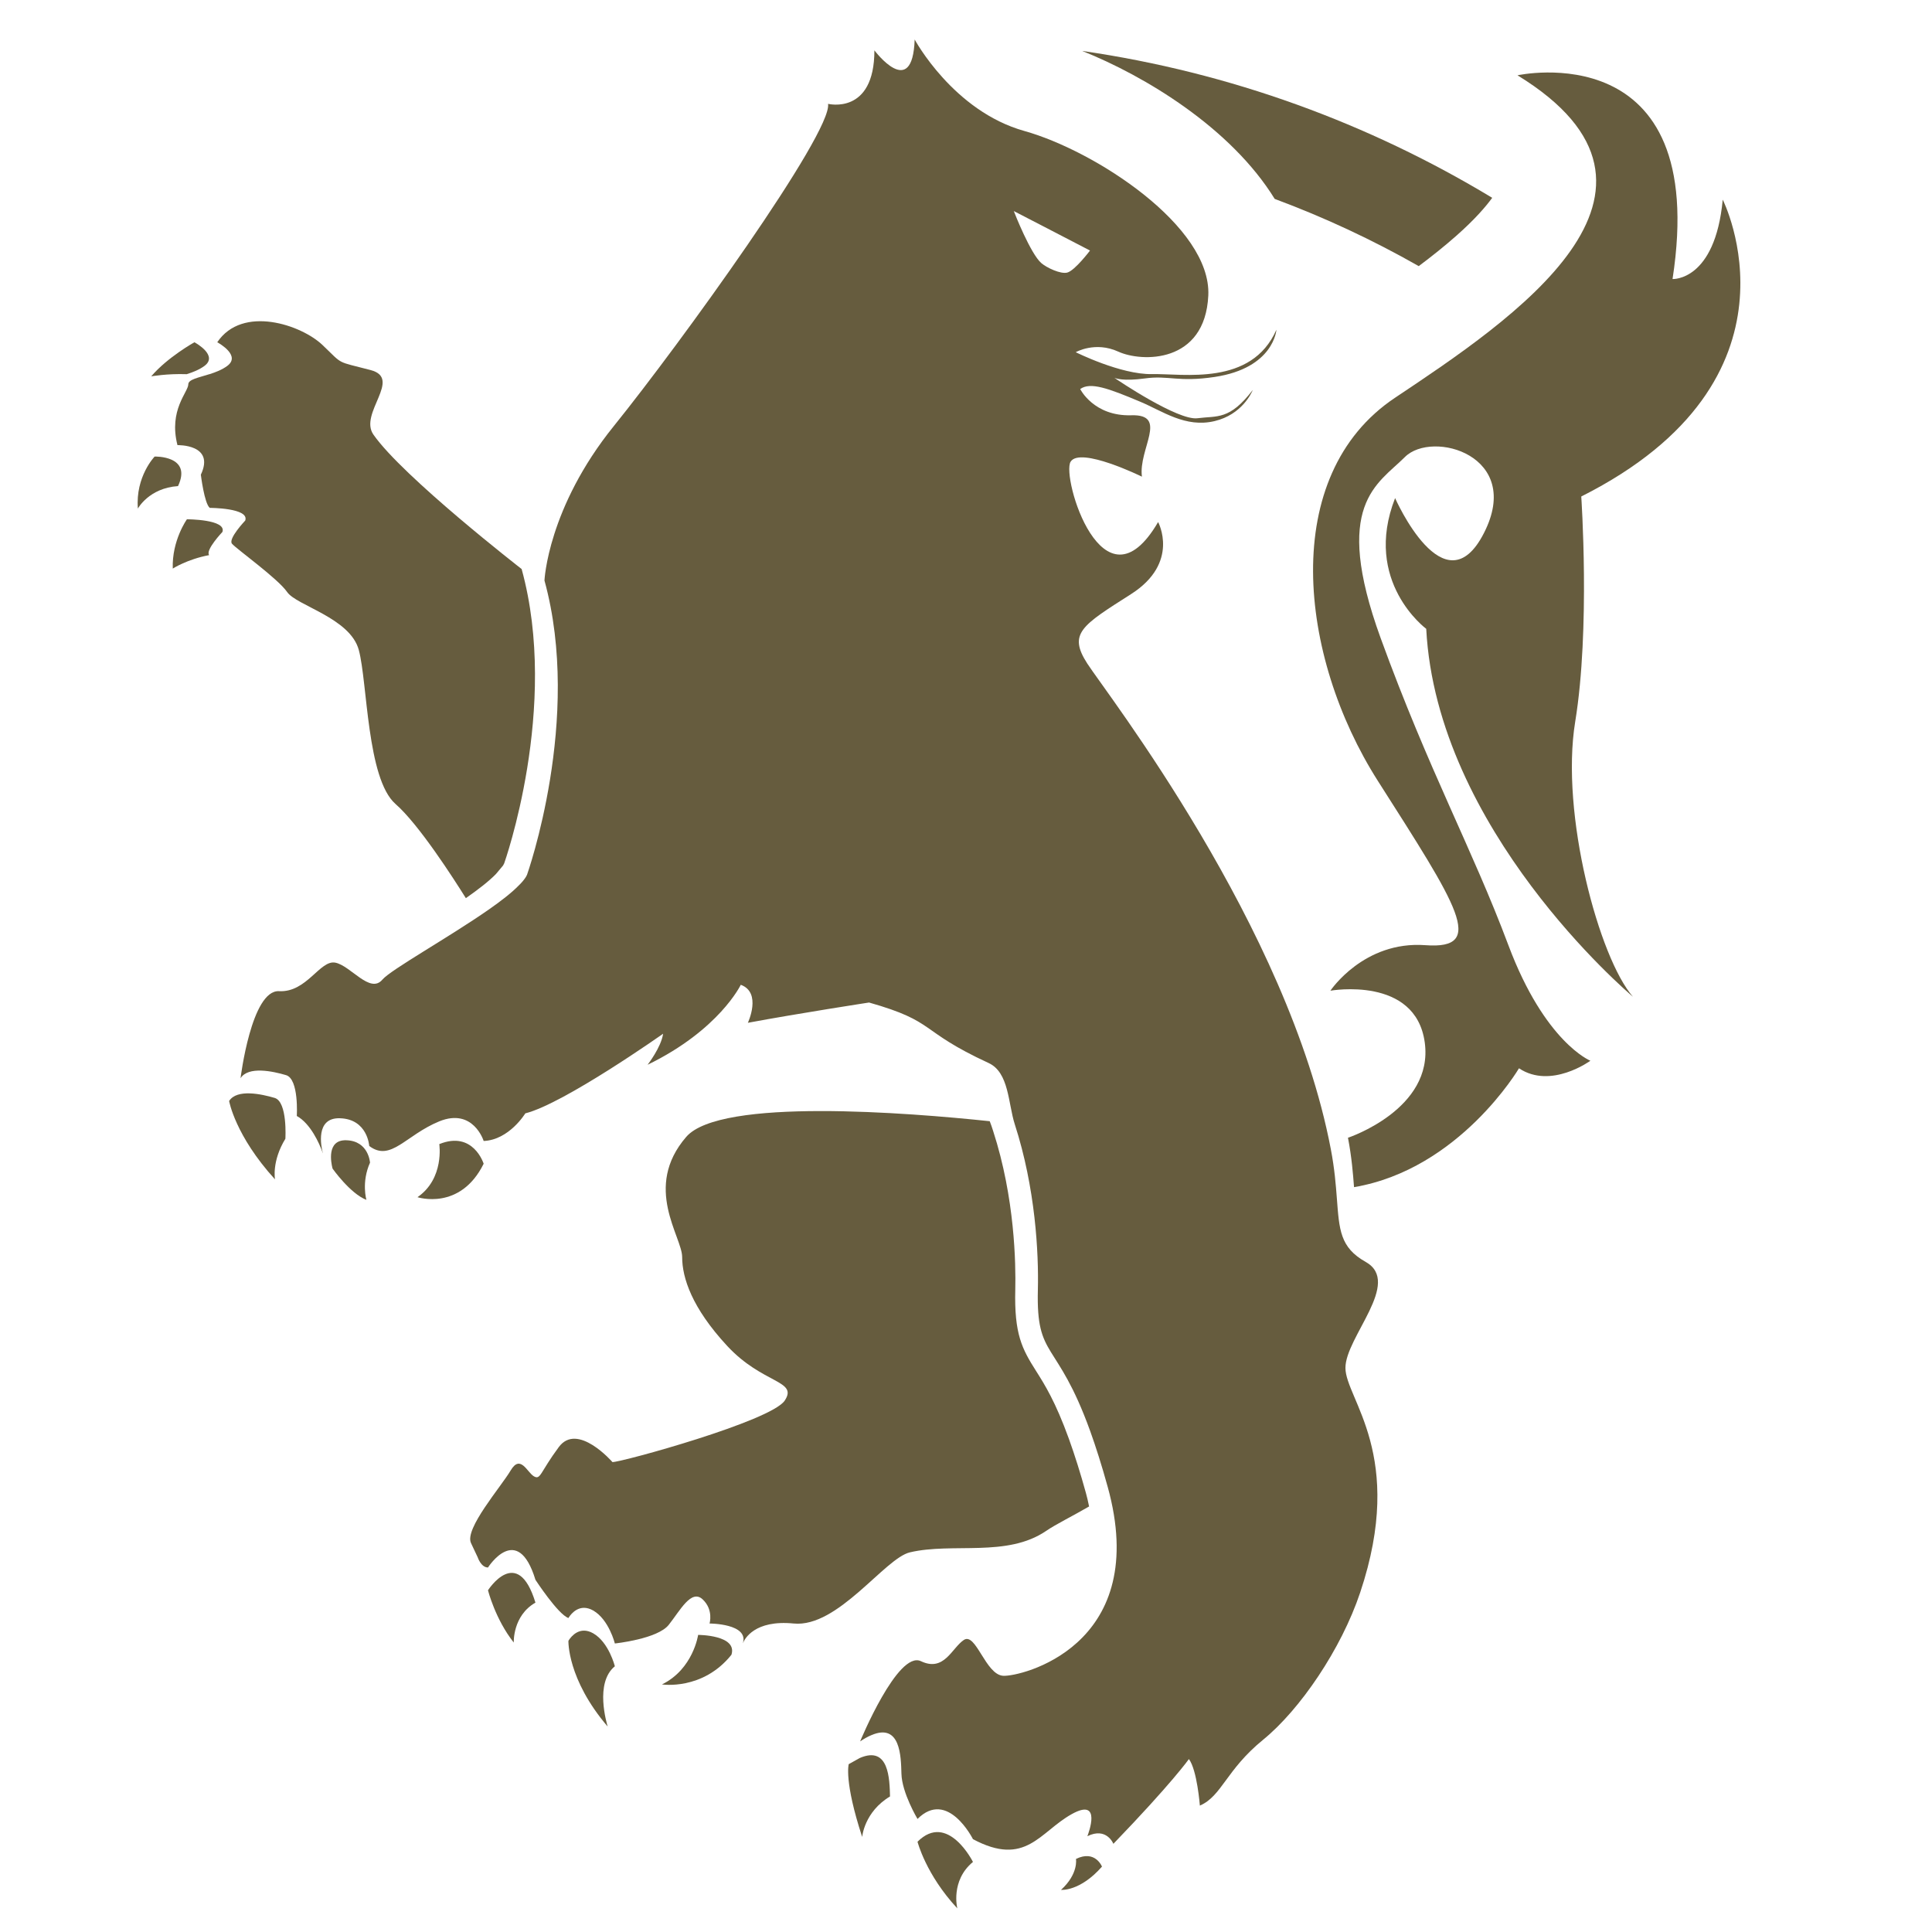 <?xml version="1.0" encoding="utf-8"?>
<!-- Generator: Adobe Illustrator 16.0.0, SVG Export Plug-In . SVG Version: 6.00 Build 0)  -->
<!DOCTYPE svg PUBLIC "-//W3C//DTD SVG 1.1//EN" "http://www.w3.org/Graphics/SVG/1.1/DTD/svg11.dtd">
<svg version="1.1" id="Layer_1" xmlns="http://www.w3.org/2000/svg" xmlns:xlink="http://www.w3.org/1999/xlink" x="0px" y="0px"
	 width="4000px" height="4000px" viewBox="0 0 4000 4000" enable-background="new 0 0 4000 4000" xml:space="preserve">
<g>
	<path fill="#665C3E" d="M2254.846,3118.99c-33.281,19.376-69.681,37.305-88.823,50.545
		c-81.23,55.494-193.211,23.604-281.998,44.396c-52.203,12.044-149.048,156.362-240.708,147.388
		c-81.016-8.023-101.786,31.879-105.328,41.096c12.976-41.096-68.953-41.096-68.953-41.096s8.716-28.584-14.397-50.096
		c-23.423-21.709-46.535,23.16-69.954,52.689c-23.13,29.526-111.668,38.737-111.668,38.737s-12.317-49.596-44.892-68.269
		c-27.911-15.804-45.385,6.629-50.09,13.69l-1.167,1.897c-21.756-7.778-68.281-79.127-68.281-79.127
		c-37.1-121.634-98.253-25.514-98.253-25.514c-14.408,0-21.271-21.003-21.271-21.003l-13.888-29.524
		c-13.961-29.524,62.068-116.449,82.155-150.473c20.332-34.224,34.238,4.509,48.199,12.299c13.924,7.783,12.257-7.79,51.267-60.467
		c38.709-52.683,111.232,30.944,111.232,30.944c19.834,0,328.315-84.797,356.642-127.315
		c28.102-42.277-45.348-33.771-119.04-113.139c-73.431-79.136-93.294-141.455-93.294-183.991c0-42.278-81.941-144.325,8.487-248.95
		c70.647-81.488,460.122-50.063,628.3-32.36c2.599,6.611,4.957,13.478,7.068,20.302c45.112,138.906,47.012,275.655,45.834,328.073
		c-2.367,92.611,13.941,122.823,42.988,168.673c17.947,28.316,40.148,63.521,68.018,140.529
		c12.554,34.949,24.102,71.794,35.186,111.961l3.325,12.986C2252.746,3109.051,2253.903,3114.012,2254.846,3118.99"/>
	<path fill="#665C3E" d="M1063.7,3400.726c-38.241-48.183-53.366-108.193-53.366-108.193s61.153-96.1,98.252,25.53
		C1061.107,3345.228,1063.7,3400.726,1063.7,3400.726"/>
	<path fill="#665C3E" d="M1258.087,3574.564c-84.07-98.238-81.229-177.386-81.229-177.386l1.177-1.889
		c4.706-7.1,22.181-29.532,50.07-13.709c32.607,18.656,44.871,68.271,44.871,68.271
		C1230.695,3484.349,1256.441,3568.44,1258.087,3574.564"/>
	<path fill="#665C3E" d="M1514.377,3426c-59.737,74.631-143.832,61.406-143.832,61.406c64.694-31.658,74.869-102.527,74.869-102.527
		S1527.352,3384.879,1514.377,3426"/>
	<path fill="#665C3E" d="M1043.875,1787.5c-0.714,1.418-1.41,2.822-2.356,4.496l-14.644,17.48
		c-14.418,14.857-36.625,32.109-62.369,50.059c-25.262-40.379-97.308-152.829-145.747-195.086
		c-59.268-52.183-57.861-251.304-75.813-318.396c-17.721-66.856-129.424-92.115-148.549-120.464
		c-19.371-28.068-105.601-89.506-114.094-99.896c-8.475-10.173,27.423-47.964,27.423-47.964c9.206-26.224-73.47-26.224-73.47-26.224
		c-11.316-9.438-18.419-68.718-18.419-68.718c29.984-63.525-48.423-61.173-48.423-61.173
		c-18.667-72.755,22.438-110.06,22.438-125.903c0-10.154,20.77-13.71,43.672-21.021h0.253c12.755-4.005,26.006-9.203,36.594-17.012
		c28.619-21.015-15.804-46.505-20.271-48.881l-0.278-0.246c52.207-77.46,174.097-36.146,218.041,5.91
		c43.931,42.028,26.692,32.594,99.454,51.715c66.563,17.49-25.037,89.782,5.878,133.708C834.39,987.514,1080,1178.114,1080,1178.114
		C1158.892,1464.631,1043.875,1787.5,1043.875,1787.5"/>
	<path fill="#665C3E" d="M423.153,757.693c-10.635,7.799-23.849,12.998-36.613,17.002h-0.229
		c-40.18-1.393-73.222,4.488-73.222,4.488c33.773-39.669,89.527-70.617,89.527-70.617l0.215,0.235
		C407.329,711.147,451.722,736.67,423.153,757.693"/>
	<path fill="#665C3E" d="M368.572,1006.406c-60.221,4.009-83.136,46.538-83.136,46.538c-5.191-66.606,34.731-107.707,34.731-107.707
		S398.596,942.875,368.572,1006.406"/>
	<path fill="#665C3E" d="M460.469,1101.364c0,0-35.886,37.782-27.413,47.944c-45.349,8.516-75.347,27.872-75.347,27.872
		c-2.103-58.325,29.297-102.062,29.297-102.062S469.686,1075.118,460.469,1101.364"/>
	<path fill="#665C3E" d="M2827.379,2612.572c-52.92-29.753-54.563-66.13-59.519-131.084c-2.144-28.103-4.729-61.622-12.532-102.276
		c-87.857-460.791-464.104-943.346-504.27-1005.459c-39.914-62.123-11.813-78.427,90.462-143.609
		c102.063-64.979,56.231-149.284,56.231-149.284c-114.085,195.324-200.759-93.274-181.176-124.947
		c19.845-31.867,147.64,30.942,147.64,30.942c-7.575-57.404,55.733-129.45-21.967-127.084
		c-77.948,2.357-105.828-54.315-105.828-54.315c21.002-15.121,58.094-1.653,124.736,26.449
		c45.784,19.139,93.032,54.325,153.52,39.91c56.651-13.455,76.732-58.792,79.107-64.458
		c-48.415,63.071-73.227,53.128-114.806,58.561c-40.362,4.969-164.621-78.641-171.934-83.855c2.355,1.194,18.412,7.586,63.051,1.447
		c49.146-6.886,68.77,8.239,144.579-3.074c123.043-18.437,127.999-97.801,127.999-97.801
		c-51.716,117.622-192.974,90.47-257.688,91.878c-64.717,1.187-157.778-45.345-157.778-45.345s40.168-23.146,88.097-1.182
		c47.715,21.968,179.748,25.736,186.361-116.448c6.381-142.419-233.354-299-380.732-340.343
		c-147.394-41.108-227.219-189.438-227.219-189.438c-4.494,128.015-83.381,22.436-83.381,22.436
		c0,134.647-95.907,110.785-95.907,110.785c8.979,59.991-306.346,496.955-443.345,666.787
		c-137.208,169.791-143.841,320.036-143.841,320.036c78.896,286.488-36.141,609.391-36.141,609.391
		c-0.693,1.409-1.427,2.823-2.36,4.477c-3.289,5.189-8.021,11.101-14.65,17.474c-14.417,14.888-36.596,32.141-62.341,50.087
		c-83.373,58.084-202.88,124.473-220.133,145.027c-25.521,30.192-65.423-28.814-97.313-35.199
		c-31.87-6.379-59.029,62.103-116.459,59.027c-57.387-3.3-79.82,180.229-79.82,180.229c16.049-25.507,67.09-14.419,94.22-6.381
		c26.978,8.046,22.239,84.549,22.239,84.549c28.816,15.843,46.982,58.125,52.418,72.991l0.946,2.826
		c0.263,0.729,0.463,1.18,0.723,1.662l-0.457-1.662c-3.112-12.279-15.854-72.739,35.646-71.093
		c57.386,1.663,60.695,57.418,60.695,57.418c44.633,33.521,74.899-22.22,145.028-51.034c70.379-28.566,91.879,40.646,91.879,40.646
		c52.901-2.138,86.226-57.166,86.226-57.166c80.276-20.075,285.308-164.883,285.308-164.883
		c-4.011,28.11-32.116,64.256-32.116,64.256c148.575-72.291,192.908-165.563,192.908-165.563c44.16,16.05,14.695,78.67,14.695,78.67
		c108.402-20.08,250.939-41.961,250.939-41.961c141.25,40.152,100.295,57.179,247.661,125.323
		c42.137,19.472,40.188,83.367,53.878,126.353c42.959,132.506,49.827,266.67,47.928,343.684
		c-3.533,144.315,38.989,99.913,108.426,292.148c11.336,31.646,23.613,69.681,36.359,115.979c1.196,4.486,2.36,8.98,3.557,13.471
		c79.348,316.476-184.017,379.082-220.128,376.974c-36.608-2.143-56.475-90.708-81.5-74.188
		c-25.026,16.764-40.612,66.832-88.827,43.944c-47.924-22.926-125.86,166.047-125.86,166.047
		c8.497-5.666,16.063-9.922,22.891-12.742c60.711-26.245,61.638,43.938,62.623,79.604c0.933,39.656,33.288,93.721,33.288,93.721
		c62.583-62.563,114.794,41.852,114.794,41.852c109.337,58.31,138.166-14.907,204.334-51.752
		c63.739-35.65,34.451,40.636,32.55,45.601c39.936-19.594,53.856,15.82,53.856,15.82
		c121.184-125.652,156.354-175.497,156.354-175.497c17.015,22.688,22.698,96.359,22.698,96.359
		c45.572-19.825,54.084-73.672,130.827-136.254c76.54-62.371,161.809-187.574,201.017-304.724
		c95.428-284.854-30.461-401.286-30.461-465.282C2785.58,2768.221,2903.433,2655.334,2827.379,2612.572 M2155.885,544.678
		c-22.18-19.358-55.024-102.466-56.932-107.688l56.199,29.037l101.594,52.691c0,0-31.2,41.314-47.006,45.589
		C2196.018,568.066,2166.742,554.133,2155.885,544.678"/>
	<path fill="#665C3E" d="M1842.691,3719.351c-53.626,32.123-57.636,83.858-57.636,83.858
		c-38.021-116.002-27.869-150.697-27.869-150.697l22.903-12.764C1840.799,3613.522,1841.725,3683.682,1842.691,3719.351"/>
	<path fill="#665C3E" d="M1982.026,3951.063c-65.183-69.936-82.411-137.952-82.411-137.952
		c62.604-62.601,114.792,41.813,114.792,41.813C1967.398,3893.894,1982.026,3951.063,1982.026,3951.063"/>
	<path fill="#665C3E" d="M2281.526,3864.615c-45.572,51.963-84.791,48.17-84.791,48.17c36.608-33.304,30.943-64.016,30.943-64.016
		C2267.594,3829.166,2281.526,3864.615,2281.526,3864.615"/>
	<path fill="#665C3E" d="M590.848,2357.677c-28.549,46.532-21.5,84.069-21.5,84.069c-82.662-90.668-94.958-162.246-94.958-162.246
		c16.087-25.498,67.101-14.4,94.281-6.377C595.573,2281.147,590.848,2357.677,590.848,2357.677"/>
	<path fill="#665C3E" d="M758.613,2484.211c-33.765-13.164-70.008-64.692-70.008-64.692l-0.38-1.318
		c-2.49-9.933-12.808-58.771,28.794-57.409c46.371,1.321,49.056,46.343,49.056,46.343
		C747.931,2447.782,758.613,2484.211,758.613,2484.211"/>
	<path fill="#665C3E" d="M1001.359,2409.406c-48.639,98.253-136.991,69.228-136.991,69.228
		c56.189-38.758,45.132-109.858,45.132-109.858C979.86,2340.196,1001.359,2409.406,1001.359,2409.406"/>
	<path fill="#665C3E" d="M3273.83,1027.946c0,0,18.896,273.969-12.496,466.002c-31.426,191.776,50.063,490.606,119.507,569.719
		c-12.277-10.391-406.244-346.479-427.996-761.75c0,0-132.282-97.527-64.445-270.659c0,0,102.272,232.888,183.979,72.253
		c81.953-160.367-107.007-213.96-163.707-157.271c-56.688,56.682-150.896,97.553-50.297,374.596
		c100.854,277.063,188.953,434.36,264.563,636.068c75.543,201.467,169.791,239.257,169.791,239.257s-81.729,59.761-147.846,15.608
		c0,0-122.802,209.021-341.52,246.104c-2.157-28.104-4.737-61.662-12.548-102.29c0,0,177.854-58.8,158.991-197.215
		c-18.905-138.64-195.354-107.239-195.354-107.239s68.98-103.664,196.727-94.228c127.568,9.439,65.951-81.96-98.478-340.146
		c-164.396-258.13-205.244-632.745,35.697-793.348c240.653-160.614,643.616-428.21,253.397-667.51
		c0,0,399.672-88.102,321.006,421.837c0,0,88.068,4.729,103.914-164.36C3566.718,413.376,3755.673,785.599,3273.83,1027.946"/>
	<path fill="#665C3E" d="M3089.478,409.553c-13.458,18.462-35.895,44.575-73.732,78.063c-24.18,21.41-50.75,42.658-78.402,63.363
		c-94.961-54.025-194.626-100.673-298.221-139.165c-91.002-147.64-269.592-254.883-398.578-306.346
		C2547.414,149.837,2834.601,255.524,3089.478,409.553"/>
</g>
</svg>
